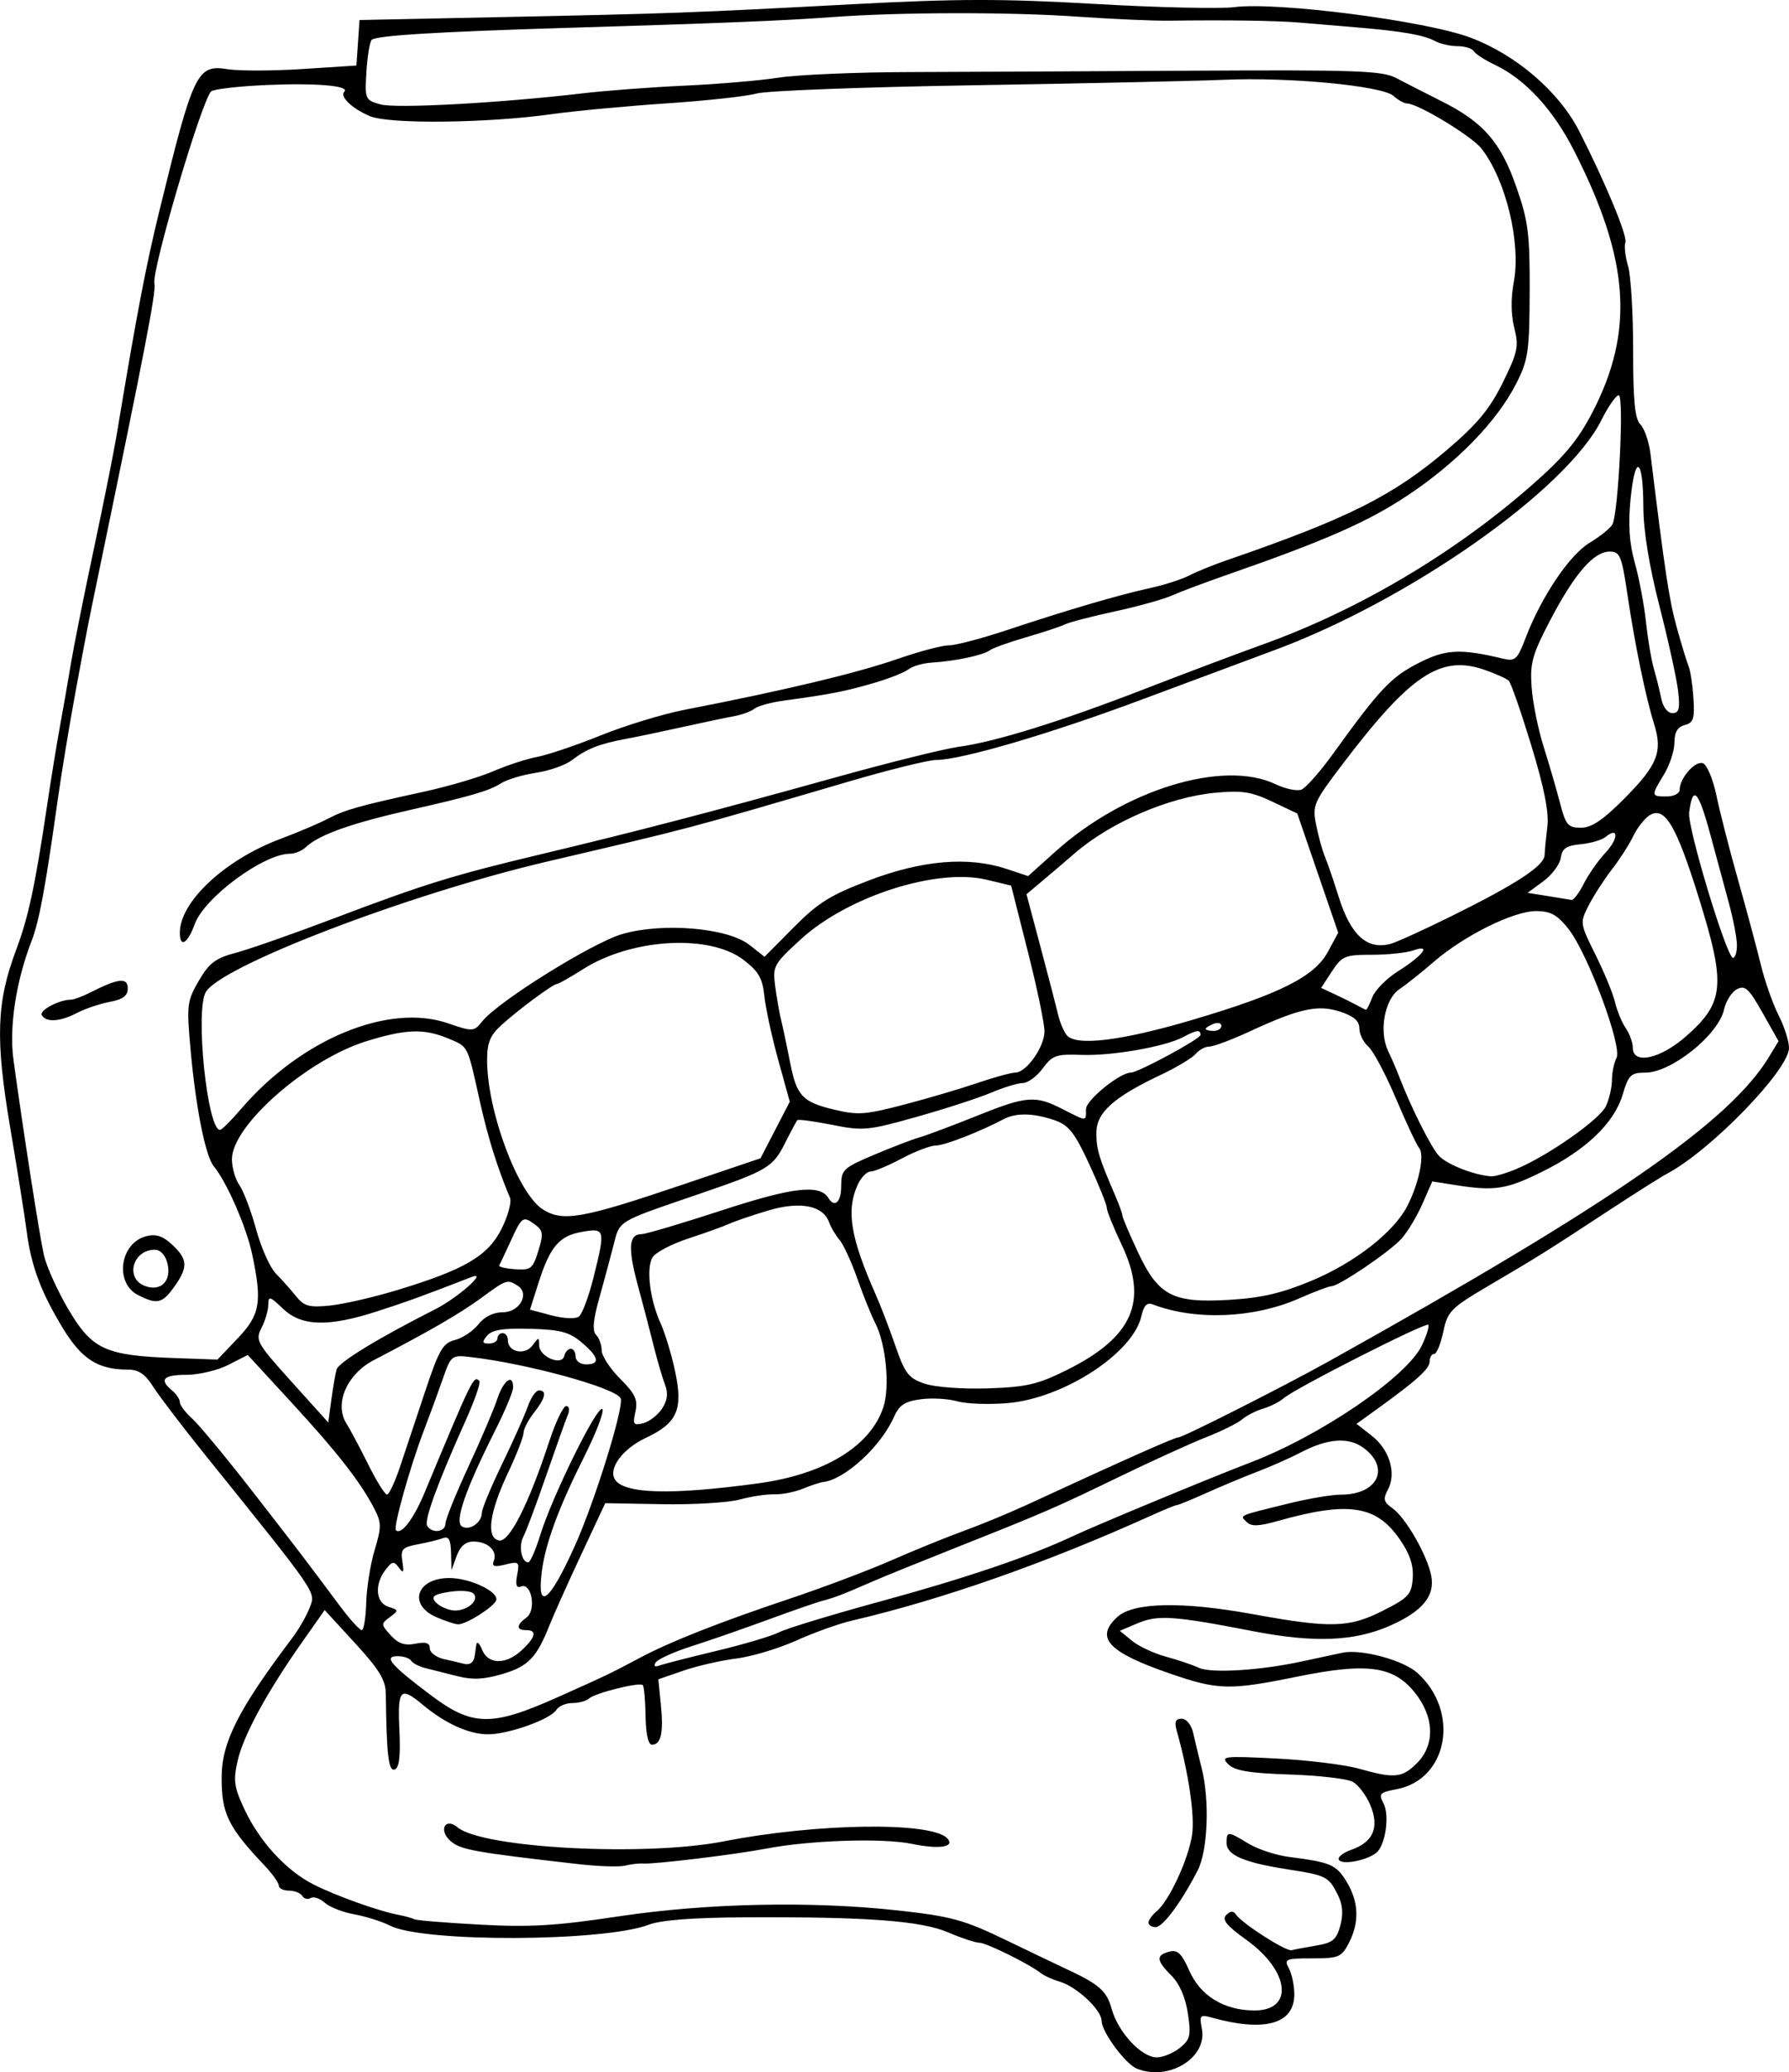 <?xml version="1.0" encoding="UTF-8" standalone="no"?>
<!-- Created with Inkscape (http://www.inkscape.org/) -->
<svg id="svg3789" xmlns:rdf="http://www.w3.org/1999/02/22-rdf-syntax-ns#" xmlns="http://www.w3.org/2000/svg" height="497.15" viewBox="0 0 429.419 497.15" width="429.42" version="1.1" xmlns:cc="http://creativecommons.org/ns#" xmlns:dc="http://purl.org/dc/elements/1.1/">
 <path id="path3799" d="m272.91 496.31c-2.752-1.094-8.488-8.854-8.488-11.484 0-2.602-5.96-8.191-10-9.379-1.719-0.505-3.747-1.413-4.506-2.018-2.742-2.183-13.165-7.344-14.831-7.344-0.938 0-4.298-1.112-7.468-2.47-6.562-2.813-19.548-3.778-48.792-3.628-12.472 0.064-20.192 0.659-23.125 1.78-10.735 4.107-54.063 4.275-62.024 0.24-1.996-1.011-5.879-2.243-8.629-2.737s-5.949-1.749-7.109-2.789-2.668-1.546-3.351-1.124c-0.683 0.422-1.596 0.196-2.027-0.503-0.432-0.699-1.877-1.27-3.211-1.27s-2.426-0.543-2.426-1.207-1.547-2.839-3.438-4.833c-8.771-9.252-10.326-12.462-10.285-21.229 0.039-8.372 4.058-16.275 16.964-33.362 1.56-2.066 3.438-5.338 4.174-7.273 1.458-3.834 2.287-2.624-25.284-36.87-5.359-6.656-10.899-13.93-12.311-16.165-1.881-2.977-3.486-4.062-6.007-4.062-7.221 0-11.122-2.483-15.674-9.977-5.254-8.648-7.598-14.938-8.664-23.242-0.435-3.385-2.213-14.572-3.953-24.86-3.595-21.261-3.3-30.041 1.434-42.631 2.938-7.813 4.569-15.439 7.467-34.914 0.921-6.188 2.295-14.625 3.054-18.75 0.759-4.125 1.938-10.875 2.62-15s3.158-16.5 5.501-27.5 4.82-23.375 5.503-27.5c4.759-28.712 6.991-40.407 10.242-53.665 8.179-33.357 9.03-35.12 16.388-33.943 2.744 0.439 10.818 0.421 17.943-0.04l12.954-0.838 0.374-5.458 0.374-5.458 33.75-0.698c40.995-0.848 45.628-1.017 84.618-3.093 25.105-1.337 35.957-1.35 58.125-0.073 14.991 0.864 30.069 1.21 33.507 0.769 10.259-1.314 45.78 3.259 56.576 7.284 10.96 4.086 21.31 12.951 26.147 22.395 6.184 12.076 11.687 25.299 11.13 26.749-0.327 0.852-0.04 3.409 0.637 5.683 0.677 2.274 1.226 11.363 1.22 20.197-0.009 12.176 0.415 16.49 1.752 17.827 0.97 0.97 2.056 4.148 2.413 7.062 3.462 28.292 4.483 35.043 6.285 41.548 1.143 4.125 2.431 8.344 2.862 9.375s0.956 4.485 1.165 7.675c0.321 4.902-0.003 5.899-2.091 6.446-1.728 0.452-2.472 1.714-2.475 4.2-0.002 1.955-1.128 5.396-2.5 7.647-3.15 5.167-3.137 5.282 0.63 5.282 1.719 0 3.125-0.719 3.125-1.597 0-2.806 3.75-7.075 5.594-6.367 0.977 0.375 2.434 3.867 3.24 7.76 0.805 3.893 3.135 12.985 5.177 20.204 2.042 7.219 4.504 16.377 5.471 20.352 0.967 3.975 2.885 9.437 4.263 12.138 1.378 2.701 2.505 6.225 2.505 7.831 0 5.253-18.761 24.607-29.229 30.152-1.456 0.771-7.71 4.722-13.897 8.779-15.146 9.932-17.176 11.203-28.747 18-9.338 5.486-10.071 6.223-11.115 11.185-0.615 2.922-1.6 5.312-2.19 5.312-0.59 0-1.072 0.794-1.072 1.764 0 1.775-2.981 4.487-12.431 11.308l-5.122 3.697 3.681 2.881c4.24 3.318 5.934 8.997 3.848 12.896-1.206 2.253-1.037 2.976 1.036 4.427 3.208 2.247 8.422 11.316 9.369 16.298 0.913 4.801-2.134 8.487-9.833 11.892-8.616 3.811-18.251 4.198-33.047 1.327-18.92-3.671-22.761-3.933-27.598-1.88l-4.277 1.815 2.934 2.399c1.614 1.319 5.27 3.029 8.125 3.8 2.855 0.771 6.407 1.971 7.894 2.666 2.946 1.379 14.87 0.642 24.797-1.533 3.438-0.753 7.819-1.692 9.736-2.087 4.497-0.926 14.51 1.776 17.918 4.835 10.31 9.255 7.391 25.599-4.986 27.921-4.015 0.753-4.346 1.105-3.15 3.34 1.552 2.9 0.492 10.183-1.738 11.936-2.357 1.854-8.168 2.941-8.951 1.674-0.385-0.623 0.943-1.706 2.952-2.406 5.303-1.849 6.827-5.397 4.605-10.716-0.989-2.367-2.908-4.897-4.265-5.623-1.357-0.726-8.167-1.508-15.135-1.737-9.682-0.319-13.153-0.901-14.724-2.472-1.907-1.907-1.072-2.005 11.592-1.36 7.506 0.382 16.421 1.481 19.812 2.442 8.467 2.399 10.351 2.22 13.892-1.322 4.455-4.455 4.187-11.255-0.675-17.154-5.104-6.192-11.418-6.999-28.131-3.596-16.172 3.292-18.924 3.226-30.415-0.737-14.956-5.158-18.171-8.627-12.639-13.633 3.845-3.48 15.53-3.718 32.335-0.66 18.923 3.444 23.203 3.329 31.432-0.838 6.106-3.093 6.817-3.876 7.091-7.812 0.216-3.103-0.708-5.828-3.18-9.375-5.644-8.098-12.309-9.072-29.305-4.282-4.537 1.279-6.275 1.327-7.396 0.205-1.657-1.657-2.294-1.381 10.407-4.502 4.582-1.126 10.103-2.047 12.27-2.047 8.628 0 11.819-6.174 5.685-10.999-3.673-2.889-8.678-2.603-15.375 0.881-2.563 1.333-7.191 3.387-10.284 4.564-3.094 1.177-8.594 3.471-12.222 5.098-3.628 1.627-6.869 2.957-7.201 2.957-0.332 0-2.989 1.078-5.903 2.396-25.411 11.491-50.472 20.291-72.174 25.344-3.094 0.72-9.085 2.869-13.314 4.775-4.229 1.906-10.698 3.843-14.375 4.303-3.677 0.46-9.392 1.77-12.7 2.909l-6.014 2.072 0.607 6.122c0.668 6.738 0.029 9.583-2.149 9.572-0.885-0.005-1.467-2.62-1.53-6.872-0.056-3.775-0.355-7.118-0.665-7.429-0.773-0.773-11.45 1.896-12.921 3.231-0.653 0.593-2.453 1.077-4 1.077s-3.263 0.733-3.812 1.629c-1.387 2.259-11.485 5.871-16.416 5.871-4.538 0-10.269-2.587-15.617-7.051-5.457-4.554-6.108-3.861-5.652 6.013 0.293 6.334-0.041 9.114-1.138 9.479-1.48 0.493-1.946-3.501-2.126-18.2-0.04-3.265-1.588-5.806-7.361-12.089l-7.31-7.955-5.432 7.714c-8.419 11.955-14.1 22.407-15.464 28.45-1.078 4.776-0.85 6.351 1.702 11.764 3.605 7.648 9.999 14.588 16.463 17.871 5.359 2.721 15.674 6.42 20.388 7.311 1.671 0.316 3.388 0.791 3.817 1.056 0.429 0.265 7.499 0.846 15.713 1.292 12.09 0.656 18.384 0.288 33.058-1.934 21.343-3.232 46.53-3.772 67.5-1.448 12.658 1.403 15.719 2.241 25.625 7.02 6.188 2.985 12.656 6.08 14.375 6.878 8.186 3.802 9.954 5.339 11.157 9.696 1.55 5.612 7.146 11.634 10.813 11.634 1.514 0 4.019-1.025 5.566-2.278 2.49-2.016 2.71-2.97 1.913-8.282-0.571-3.807-2.007-7.111-3.925-9.028-3.677-3.677-3.791-4.919-0.531-5.772 1.988-0.52 2.969 0.421 4.831 4.632 2.656 6.004 8.386 9.479 15.632 9.479 9.524 0 8.426-9.475-1.963-16.939-4.767-3.425-5.938-4.868-4.839-5.966 1.003-1.003 1.721-1.042 2.334-0.127 1.446 2.159 12.031 8.939 13.385 8.574 0.688-0.185 3.349-0.688 5.915-1.117 3.926-0.656 4.838-1.415 5.752-4.79 0.755-2.785 0.573-5.036-0.594-7.368-2.195-4.387-2.781-4.686-12.001-6.116-10.495-1.628-14.697-3.43-14.697-6.303 0-2.922 0.256-2.916 5.242 0.116 2.229 1.355 6.602 2.792 9.718 3.193 10.047 1.293 11.328 1.843 13.825 5.939 2.95 4.839 3.136 9.732 0.559 14.716-1.762 3.407-2.432 3.688-8.794 3.688-6.421 0-6.799 0.163-5.593 2.418 0.712 1.33 1.294 4.129 1.294 6.221 0 7.12-7.128 9.114-19.87 5.559-2.745-0.766-2.939-0.54-2.318 2.709 1.325 6.933-7.918 12.611-15.574 9.567zm-139.23-89.05c12.166-5.434 12.507-5.598 20.115-9.635 7.18-3.81 19.117-8.51 35.741-14.071 7.97-2.666 18.939-6.801 24.375-9.188s13.259-5.568 17.384-7.069 10.875-4.287 15-6.19c24.026-11.089 35.675-16.269 36.583-16.269 1.082 0 25.285-12.233 35.917-18.154 67.726-37.716 96.282-57.432 105.76-73.024l2.355-3.872-3.857-6.835c-3.287-5.824-4.196-6.654-6.145-5.611-1.258 0.673-2.646 2.854-3.083 4.847-1.334 6.072-12.636 15.148-18.863 15.148-3.505 0-4.059 0.537-5.484 5.312-2.032 6.81-8.855 13.322-19.392 18.509-8.558 4.213-11.333 4.638-20.669 3.167l-5.625-0.887-2.37 5.387c-1.304 2.963-3.554 6.714-5 8.336-2.775 3.112-15.052 11.425-16.874 11.425-0.589 0-4.093 1.327-7.788 2.948-10.852 4.762-24.869 5.322-35.085 1.401-1.36-0.522-2.142 0.283-2.691 2.77-1.961 8.895-18.644 19.767-32.1 20.918-4.487 0.384-9.937 0.188-12.112-0.436-2.175-0.624-6.127-0.843-8.783-0.486-3.841 0.515-5.161 1.4-6.457 4.327-3.116 7.041-11.811 14.991-16.99 15.537-0.688 0.072-2.847 0.787-4.799 1.588-1.952 0.801-5.046 1.409-6.875 1.351s-5.576 0.506-8.326 1.254c-2.75 0.747-11.136 1.25-18.635 1.117l-13.635-0.242-5.805 12.414c-3.192 6.828-6.584 14.383-7.536 16.789-3.098 7.826-5.12 9.934-11.281 11.764-4.432 1.316-7.238 1.458-10.798 0.545-2.646-0.678-6.084-1.542-7.641-1.92-1.557-0.378-3.137-1.183-3.511-1.788-0.374-0.605-1.841-1.101-3.26-1.101-3.475 0-1.676 2.108 8.024 9.399 9.897 7.44 14.551 7.52 30.213 0.524zm-19.729-10.028c0.086-0.63 0.262-1.849 0.392-2.708 0.13-0.859 0.744-0.297 1.366 1.25 1.454 3.618 5.772 3.661 9.568 0.095 3.34-3.138 3.69-4.782 1.018-4.782-2.424 0-2.387-1.225 0.09-3.036 2.392-1.749 1.233-8.403-1.295-7.433-1.145 0.439-1.417-0.349-0.955-2.764 0.604-3.158 0.42-3.322-2.818-2.509-2.71 0.68-3.314 0.481-2.778-0.917 0.91-2.372-1.454-4.591-4.89-4.591-1.885 0-3.172 1.099-4.026 3.438l-1.256 3.438-0.099-4.196c-0.073-3.1-0.565-4.017-1.885-3.511-0.982 0.377-3.708 1.046-6.057 1.487-3.783 0.71-4.21 1.182-3.741 4.136 0.423 2.66 0.252 2.955-0.842 1.46-1.194-1.633-1.611-1.561-3.223 0.551-2.699 3.537-2.338 7.875 0.735 8.851 2.462 0.782 2.478 0.9 0.329 2.471-2.166 1.584-2.159 1.76 0.198 4.363 1.81 2 3.365 2.53 5.921 2.019 2.519-0.504 3.466-0.196 3.466 1.127 0 1.001 1.547 2.161 3.438 2.578 1.891 0.417 4 0.913 4.688 1.103 1.459 0.402 2.436-0.303 2.656-1.917zm-9.219-9.259c-6.882-2.991-4.753-9.386 3.125-9.386 4.969 0 11.922 3.297 11.244 5.332-0.519 1.557-7.027 5.709-9.056 5.778-0.688 0.023-3.078-0.752-5.312-1.723zm8.89-5.684c-0.625-0.625-3.24-0.796-5.81-0.379-3.664 0.595-4.38 1.111-3.317 2.392 0.746 0.899 2.581 1.813 4.078 2.031 3.201 0.467 6.732-2.362 5.049-4.045zm58.298 13.791c6.531-1.559 13.328-3.578 15.105-4.487 1.776-0.908 12.745-4.245 24.375-7.414 20.422-5.565 35.703-10.746 46.145-15.646 5.779-2.711 33.306-14.126 42.5-17.623 16.855-6.411 37.684-20.61 41.247-28.119 1.15-2.424 1.843-4.656 1.54-4.96-0.649-0.649-31.915 15.218-34.662 17.59-1.031 0.891-3.281 2.034-5 2.54-1.719 0.506-3.969 1.653-5 2.549-1.031 0.896-4.889 2.814-8.573 4.262s-12.965 5.669-20.625 9.378c-15.803 7.652-17.988 8.6-39.55 17.161-8.592 3.411-17.592 7.064-20 8.116-6.905 3.019-9.199 3.905-11.877 4.587-1.375 0.35-7.281 2.395-13.125 4.543s-14.12 5.024-18.392 6.388c-4.272 1.365-8.161 3.119-8.643 3.898-0.544 0.881-0.207 1.162 0.892 0.744 0.972-0.37 7.111-1.949 13.643-3.509zm-84.013-11.56c0.099-3.609 1.012-9.319 2.03-12.689 1.652-5.467 1.642-6.53-0.09-9.88-3.29-6.362-8.871-13.515-19.845-25.434l-10.533-11.44-4.664 2.378c-2.565 1.308-7.077 2.378-10.025 2.378-5.602 0-6.648 1.126-3.486 3.75 1.031 0.856 1.875 2.125 1.875 2.82 0 0.695 1.321 2.454 2.937 3.909s7.973 9.114 14.129 17.02c11.027 14.163 12.451 16.027 21.241 27.812 2.436 3.266 4.839 5.938 5.34 5.938 0.502 0 0.993-2.953 1.091-6.562zm50.14-13.789c4.748-10.583 11.748-33.118 10.941-35.222-0.947-2.469-22.304-8.355-36.066-9.94-4.522-0.521-4.668-0.405-6.659 5.303-1.12 3.209-3.126 8.679-4.458 12.154-3.336 8.702-7.463 23.394-6.768 24.09 1.236 1.236 4.237-2.67 6.827-8.886 11.567-27.756 11.829-28.291 13.188-26.932 0.371 0.371-1.055 4.528-3.168 9.237-6.877 15.328-10.142 24.248-9.347 25.535 1.174 1.9 4.382 1.515 4.382-0.525 0-0.983 2.461-7.088 5.468-13.568 3.007-6.479 6.145-13.832 6.972-16.338 1.489-4.512 3.81-6.207 3.81-2.782 0 0.977-1.936 5.617-4.302 10.312-7.139 14.166-9.823 21.908-7.988 23.042 1.827 1.129 4.79-0.922 4.79-3.315 0-0.896 2.191-6.16 4.87-11.699 2.678-5.538 5.462-11.768 6.185-13.843 0.723-2.075 1.907-3.773 2.63-3.773 1.991 0 1.588 1.816-1.185 5.341-1.375 1.748-2.5 3.933-2.501 4.856-0.001 0.923-1.647 5.158-3.659 9.411-4.552 9.622-5.391 15.756-2.243 16.39 2.472 0.498 7.092-8.603 12.086-23.811 1.524-4.641 3.348-8.438 4.053-8.438 0.736 0 0.892 0.931 0.366 2.188-0.504 1.203-2.841 7.759-5.193 14.568-2.353 6.809-4.811 13.378-5.463 14.597-1.188 2.22-0.433 6.147 1.181 6.147 0.472 0 1.771-2.953 2.886-6.562 2.844-9.207 13.583-31.026 14.877-30.226 0.59 0.365-1.382 5.557-4.383 11.538-6.078 12.115-9.266 20.751-10.118 27.407-1.26 9.841 1.863 7.394 7.989-6.258zm-42.062-18.73c1.207-3.6 3.924-11.75 6.038-18.11 3.346-10.064 4.275-11.672 7.167-12.398 1.827-0.459 4.354-2.145 5.615-3.748 1.447-1.839 3.612-2.915 5.868-2.915 4.068 0 6.57-4.483 3.565-6.387-2.469-1.565-2.677-1.495-8.696 2.928-5.076 3.729-12.227 7.867-25.841 14.955-6.45 3.358-9.514 10.455-6.553 15.178 0.932 1.486 3.301 5.936 5.266 9.889s3.978 7.18 4.475 7.171c0.496-0.009 1.89-2.962 3.096-6.562zm85.931 3.887c15.984-2.173 27.009-8.869 30.119-18.294 1.62-4.908 0.62-15.209-1.961-20.2-0.937-1.812-2.861-6.586-4.274-10.609-1.414-4.023-3.343-8.218-4.287-9.323-0.944-1.105-2.069-3.001-2.5-4.215-1.434-4.04-6.963-5.114-14.597-2.836-3.781 1.128-8 2.564-9.375 3.19s-5.82 2.225-9.878 3.553-7.92 3.383-8.582 4.567c-1.503 2.685-0.564 10.155 1.979 15.742 1.061 2.332 2.621 7.475 3.467 11.43 1.988 9.296 0.581 12.509-7.049 16.096-5.496 2.583-9.005 7.3-7.384 9.924 2.164 3.501 13.383 3.819 34.322 0.973zm-23.001-17.946c1.304-1.99 1.507-3.666 0.699-5.771-0.626-1.631-1.839-5.779-2.695-9.216-0.856-3.438-2.59-10.061-3.853-14.719-2.394-8.83-2.138-12.156 0.937-12.156 1 0 9.684-2.571 19.297-5.712 17.044-5.57 23.47-6.31 25.551-2.942 1.518 2.456 3.066 0.97 3.066-2.943 0-3.839 0.491-4.305 7.812-7.405 4.297-1.819 9.219-3.708 10.938-4.197 1.719-0.489 7.836-2.782 13.595-5.095 12.197-4.9 14.194-5.064 20.78-1.706 5.965 3.041 5.625 3.04 5.625 0.016 0-2.167 8.12-8.766 10.786-8.766 1.718 0 16.714-8.104 16.714-9.033 0-1.33-0.952-1.215-4.145 0.498-4.318 2.317-17.106 4.559-24.44 4.284-6.039-0.226-6.968 0.098-9.298 3.25-1.424 1.925-3.561 3.501-4.75 3.501s-4.599 1.033-7.577 2.296c-2.979 1.263-11.016 3.875-17.859 5.803-11.714 3.302-12.908 3.415-20.373 1.931-4.361-0.867-8.115-1.369-8.341-1.116-0.226 0.253-1.554 2.728-2.951 5.501-2.949 5.851-4.184 6.578-20.892 12.294-19.63 6.716-18.741 6.18-20.282 12.231-0.761 2.989-2.312 8.744-3.446 12.789-1.46 5.207-1.674 7.744-0.73 8.688 0.733 0.733 1.333 2.401 1.333 3.708 0 1.306 1.995 4.37 4.434 6.809 3.632 3.632 4.296 5.061 3.672 7.903-0.675 3.073-0.458 3.39 1.897 2.774 1.462-0.382 3.486-1.957 4.496-3.5zm-78.137-9.362c0.474-1.732 9.865-7.468 23.687-14.47 5.444-2.758 12.85-9.335 8.702-7.727-11.893 4.609-15.543 5.933-22.734 8.252-11.684 3.767-18.082 3.579-22.51-0.664-3.15-3.018-3.508-3.113-3.524-0.938-0.01 1.332-0.744 3.828-1.631 5.546-1.526 2.958-1.141 3.648 7.206 12.906l8.818 9.78 0.736-5.405c0.405-2.973 0.967-6.249 1.25-7.28zm175.22 0.145c15.947-7.93 19.712-16.517 13.22-30.147-1.955-4.105-3.555-8.07-3.555-8.813 0-0.742-1.895-5.45-4.211-10.463-3.504-7.584-4.899-9.353-8.312-10.543-4.955-1.727-9.261-1.827-12.182-0.282-5.779 3.056-14.261 6.352-16.346 6.352-1.28 0-4.972 1.406-8.205 3.125-3.232 1.719-6.601 3.125-7.486 3.125-0.885 0-2.261 1.433-3.059 3.184-2.784 6.11-1.71 12.678 4.282 26.191 1.22 2.75 3.382 8.375 4.805 12.5 2.261 6.554 3.139 7.689 6.963 8.995 2.478 0.847 9.071 1.34 15.203 1.137 9.256-0.306 11.997-0.939 18.881-4.363zm-118.99-5.145c0.637 0 1.158 0.844 1.158 1.875 0 1.042 1.111 1.875 2.5 1.875 3.478 0 3.121-1.755-1.077-5.287-2.95-2.482-5.113-3.051-12.34-3.245-6.502-0.175-9.166 0.251-10.326 1.648-1.284 1.547-1.201 1.884 0.465 1.884 1.115 0 2.028-0.562 2.028-1.25s0.562-1.25 1.25-1.25 1.25 0.784 1.25 1.741c0 2.826 4.108 3.67 5.904 1.213 1.499-2.05 1.595-2.052 1.595-0.028 0 2.744 5.443 5.042 6.029 2.545 0.222-0.947 0.925-1.721 1.562-1.721zm-79.95-2.498c5.399-5.676 5.91-8.672 3.453-20.253-1.374-6.476-6.089-17.261-9.18-20.999-2.024-2.448-4.337-14.061-5.602-28.125-0.951-10.577-0.832-11.559 1.991-16.408 2.487-4.272 4.018-5.426 8.912-6.72 3.25-0.859 13.925-4.603 23.721-8.32 21.439-8.134 28.511-10.321 49.688-15.359 22.102-5.259 41.802-10.395 70-18.249 13.062-3.639 26.562-6.998 30-7.466 8.921-1.215 24.478-6.05 44.845-13.938 9.71-3.761 22.436-8.554 28.28-10.652 22.733-8.162 45.661-21.704 64.227-37.936 7.96-6.96 11.304-10.942 14.772-17.599 10.189-19.556 9.012-36.674-4.322-62.879-5.049-9.922-11.722-17.162-19.003-20.617-2.375-1.127-4.656-2.596-5.069-3.265-0.414-0.669-2.162-1.217-3.885-1.217s-4.177-0.558-5.452-1.241c-2.725-1.458-7.945-2.362-18.921-3.277-4.384-0.365-10.502-0.88-13.596-1.144-5.479-0.468-17.319-0.64-31.25-0.455-3.781 0.05-13.625-0.381-21.875-0.959-16.552-1.159-42.955-1.105-59.375 0.121-11.098 0.828-27.011 1.471-63.75 2.575-30.727 0.923-45.46 1.832-46.449 2.865-0.468 0.488-1.036 3.931-1.263 7.65-0.402 6.578-0.311 6.791 3.337 7.827 3.699 1.05 28.75-0.321 48.75-2.668 5.5-0.646 16.469-1.468 24.375-1.828 7.906-0.36 18.031-1.223 22.5-1.919 4.469-0.695 18.531-1.296 31.25-1.336s43.375-0.188 68.125-0.33c38.952-0.224 45.504 0.007 48.75 1.718 2.062 1.087 6.999 3.606 10.969 5.598 10.069 5.051 14.214 9.812 17.997 20.669 2.826 8.112 3.217 11.205 3.166 25.04-0.054 14.335-0.349 16.356-3.216 22.013-4.582 9.042-14.245 18.996-26.069 26.853-9.598 6.379-19.755 10.84-43.472 19.095-5.156 1.795-11.062 4.012-13.125 4.927-2.062 0.915-8.25 2.636-13.75 3.824-5.5 1.188-10.851 2.58-11.89 3.094-1.04 0.514-5.258 1.91-9.375 3.103-4.117 1.193-8.047 2.607-8.735 3.143-1.464 1.142-8.358 2.599-13.867 2.931-2.127 0.128-4.658 0.859-5.625 1.624-0.967 0.765-4.852 2.282-8.633 3.371-6.781 1.953-10.189 2.614-21.25 4.12-3.094 0.421-6.279 1.296-7.079 1.943-0.8 0.647-3.022 1.461-4.938 1.808-1.916 0.347-7.449 1.511-12.296 2.585-4.847 1.074-11.062 2.374-13.812 2.887-6.236 1.165-9.23 2.355-12.798 5.088-1.539 1.179-5.43 2.538-8.646 3.02-3.217 0.482-7.02 1.641-8.452 2.574-2.607 1.699-7.312 3.075-21.354 6.245-14.503 3.274-22.216 6.016-25.402 9.03-0.908 0.859-2.618 1.562-3.798 1.562-6.303 0-20.546 10.517-22.842 16.866-1.709 4.726-3.583 5.812-3.583 2.076 0-7.438 10.844-17.54 24.164-22.512 4.009-1.496 9.072-3.644 11.25-4.774 4.31-2.234 7.279-3.071 23.336-6.579 5.844-1.277 13.274-3.474 16.512-4.883 3.238-1.409 7.964-2.951 10.503-3.428 2.539-0.476 9.424-2.805 15.3-5.174 5.876-2.369 14.931-5.13 20.122-6.136 23.8-4.609 41.31-8.791 51.22-12.233 5.105-1.773 10.599-3.224 12.209-3.224 1.61 0 7.84-1.635 13.844-3.633 14.396-4.791 27.011-8.492 34.481-10.116 3.336-0.725 7.555-2.083 9.375-3.017 1.82-0.934 5.841-2.569 8.935-3.634 29.132-10.027 39.994-15.471 52.997-26.566 7.213-6.154 10.195-9.758 13.308-16.082 3.592-7.296 3.88-8.671 2.753-13.112-0.799-3.147-0.843-7.157-0.12-10.964 1.783-9.389-1.906-24.617-7.769-32.07-2.367-3.009-15.251-10.807-17.856-10.807-0.683 0-2.138-0.811-3.234-1.802-2.692-2.436-24.95-4.557-40.705-3.879-6.875 0.296-34.008 0.889-60.295 1.317-26.287 0.428-49.631 1.317-51.875 1.974-2.244 0.657-11.955 1.722-21.58 2.367-9.625 0.645-22 1.805-27.5 2.577-15.548 2.183-39.061 2.45-43.735 0.497-4.233-1.769-7.321-4.703-6.164-5.859 1.44-1.44-6.728-2.145-18.724-1.615-6.806 0.301-12.773 0.997-13.261 1.548-2.439 2.752-14.331 43.093-13.595 46.119 0.446 1.836-2.087 14.978-13.468 69.882-2.622 12.647-2.577 12.418-5.482 28.125-1.462 7.906-3.407 19.719-4.322 26.25-2.912 20.785-4.393 28.744-6.234 33.495-3.709 9.568-5.392 20.6-4.33 28.38 2.291 16.783 6.247 42.179 7.304 46.883 0.619 2.757 3.294 8.672 5.944 13.145 5.66 9.554 8.822 10.993 25.473 11.589l10.253 0.367 4.858-5.107zm-23.892-10.362c-5.747-2.893-4.396-12.553 1.98-14.153 2.311-0.58 3.978-0.023 6.214 2.078 3.729 3.503 3.816 5.357 0.471 10.055-2.871 4.032-4.1 4.318-8.665 2.021zm7.013-7.659c-0.492-1.962-1.685-3.231-3.037-3.231-5.272 0-7.174 6.829-2.414 8.666 3.857 1.489 6.522-1.168 5.451-5.435zm-30.14-59.483c-0.712-1.152 4.15-3.748 7.02-3.748 0.677 0 2.75-0.772 4.606-1.717 6.713-3.414 9-3.67 9-1.007 0 1.799-1.142 2.659-4.322 3.256-2.377 0.446-5.893 1.63-7.812 2.631-4.074 2.125-7.398 2.353-8.492 0.584zm132.36 63.149c2.965-11.803 2.88-12.159-2.669-11.198-5.497 0.952-7.694 3.523-10.478 12.268l-2.041 6.408 5.166 1.366c2.978 0.788 5.767 0.906 6.585 0.278 0.78-0.598 2.327-4.704 3.438-9.123zm-47.139 2.805c16.278-4.931 21.829-8.178 25.113-14.691 1.557-3.088 2.473-6.463 2.036-7.5-3.02-7.167-5.307-14.483-7.232-23.136-3.045-13.686-2.712-13.024-7.576-15.056-5.821-2.432-10.135-2.293-19.614 0.636-14.263 4.406-32.319 20.236-32.319 28.334 0 2.011 0.819 4.825 1.82 6.253s2.799 6.195 3.996 10.591c1.197 4.396 3.331 9.162 4.743 10.592 1.411 1.429 3.589 3.872 4.84 5.427 1.934 2.406 3.147 2.74 8.125 2.237 3.218-0.325 10.449-1.984 16.069-3.687zm219.68-2.321c10.318-4.331 19.596-11.576 22.84-17.836 2.791-5.385 4.222-12.308 2.879-13.926-0.613-0.738-3.13-6.101-5.593-11.918-2.463-5.816-5.446-11.419-6.628-12.45-1.182-1.031-2.149-2.998-2.149-4.37 0-1.765-1.337-2.933-4.574-3.993-5.368-1.759-9.781-0.801-21.664 4.699-4.354 2.015-8.741 3.664-9.748 3.664s-2.487 0.789-3.287 1.753c-0.8 0.964-4.599 3.242-8.442 5.061-11.331 5.365-15.409 9.043-15.409 13.9 0 3.959 0.592 5.924 4.551 15.099 0.935 2.166 1.699 4.299 1.699 4.74 0 0.44 1.659 4.35 3.687 8.687 4.946 10.578 8.348 12.35 22.11 11.517 7.65-0.463 12.542-1.61 19.727-4.627zm-185.73-7.09c1.241-4.009 1.147-4.892-0.659-6.233-3.019-2.241-3.246-2.097-5.924 3.763-1.332 2.915-2.596 5.581-2.81 5.925-0.213 0.344 1.488 0.758 3.78 0.921 3.813 0.271 4.291-0.102 5.613-4.375zm33.964-15.685 19.375-6.551 3.512-6.785 3.512-6.785-2.78-10.058c-1.529-5.532-3.023-12.423-3.321-15.314-0.437-4.241-1.405-5.915-5.01-8.665-8.181-6.24-26.847-5.161-38.494 2.225-3.097 1.964-5.931 3.571-6.296 3.571-0.93 0-9.185 6.109-13.311 9.85-2.717 2.464-3.438 4.225-3.438 8.408 0 12.261 7.386 32.029 13.385 35.825 4.758 3.011 9.449 2.194 32.865-5.723zm200.74-3.952c7.73-3.23 20.119-11.926 21.59-15.155 0.782-1.717 1.422-4.538 1.422-6.269s0.491-4.096 1.091-5.254c1.43-2.76-6.956-25.214-11.581-31.012-2.666-3.341-4.273-4.219-7.723-4.219-5.406 0-17.225 5.853-24.512 12.139-3.02 2.605-6.754 5.58-8.299 6.611-3.526 2.355-4.953 10.058-2.733 14.756 0.876 1.853 2.021 4.494 2.545 5.869 2.844 7.458 7.768 17.307 9.667 19.335 1.964 2.098 8.423 4.639 12.523 4.927 0.881 0.062 3.586-0.716 6.011-1.729zm-306.07-14.41c14.333-16.745 35.372-25.47 49.646-20.59 6.064 2.073 6.235 2.062 8.323-0.516 3.871-4.781 26.357-18.783 33.51-20.867 9.716-2.831 25.307-1.52 30.528 2.566l3.669 2.872 7.014-7.074c5.877-5.927 8.838-7.763 18.264-11.325 12.657-4.782 23.713-5.693 32.744-2.696l5.244 1.74 6.496-5.841c16.57-14.897 40.333-22.186 52.86-16.212 2.367 1.129 5.172 1.719 6.233 1.312 1.061-0.407 4.486-4.284 7.61-8.615 11.161-15.471 13.875-18.358 20.398-21.698 6.635-3.397 10.03-3.582 20.393-1.11 2.923 0.697 3.436 0.225 5.437-5.016 3.759-9.842 10.512-19.867 15.35-22.787 2.508-1.514 4.963-3.486 5.456-4.383 1.458-2.655 2.854-31.006 1.527-31.006-0.648 0-2.512 2.672-4.142 5.938-8.362 16.752-46.081 43.248-78.729 55.304-5.156 1.904-19.324 7.178-31.485 11.719-22.193 8.288-43.487 14.539-49.526 14.539-1.78 0-11.141 2.312-20.801 5.138-40.607 11.879-36.623 10.823-72.563 19.24-33.223 7.781-78.619 25.163-81.944 31.376-2.527 4.722 0.425 32.996 3.446 32.996 0.417 0 2.687-2.252 5.043-5.005zm160.04-1.296c5.316-1.403 12.901-3.653 16.857-5 3.956-1.347 7.993-2.449 8.972-2.449 2.627 0 6.955-6.095 6.998-9.856 0.02-1.798-1.772-10.41-3.984-19.138l-4.021-15.869-5.871-1.409c-11.961-2.869-33.331 3.977-44.622 14.297-6.519 5.958-6.779 6.436-6.138 11.286 0.368 2.785 1.019 6.47 1.446 8.189 0.427 1.719 1.417 6.396 2.201 10.395 1.498 7.643 2.928 9.159 10.328 10.944 5.961 1.439 7.604 1.311 17.835-1.39zm186.83-16.163c9.2-8.098 9.587-12.276 3.078-33.161-5.459-17.516-8.201-22.115-11.837-19.857-1.185 0.736-2.941 2.973-3.902 4.972-0.961 1.999-3.275 5.603-5.141 8.01-1.866 2.406-4.37 6.283-5.564 8.615-2.147 4.194-2.129 4.324 1.631 11.875 2.091 4.199 4.199 9.322 4.686 11.385 0.486 2.062 1.644 4.859 2.573 6.216 0.929 1.356 1.688 3.466 1.688 4.688 0 4.132 6.582 2.72 12.788-2.743zm-118.42-3.96c20.973-6.202 29.244-10.363 32.46-16.327l2.46-4.561-4.91-14.298-4.91-14.298-6.002-2.85c-5.012-2.379-7.289-2.729-13.799-2.117-11.049 1.038-25.045 7.081-33.651 14.53-2.281 1.974-5.813 4.986-7.849 6.694l-3.703 3.105 3.451 12.962c1.898 7.129 3.78 14.368 4.183 16.087 0.402 1.719 1.307 3.852 2.011 4.74 2.171 2.741 13.058 1.422 30.26-3.665zm6.875 1.464c0-0.666-0.844-0.887-1.875-0.491-1.031 0.396-1.875 0.941-1.875 1.211 0 0.27 0.844 0.491 1.875 0.491s1.875-0.545 1.875-1.211zm36.232-6.868c0.644-1.693 3.395-4.483 6.114-6.199 6.106-3.854 8.162-6.599 3.787-5.054-1.654 0.584-6.153 1.063-9.997 1.063-6.473 0.001-7.182 0.295-9.594 3.974l-2.604 3.973 3.344 1.556c1.839 0.856 4.187 2.02 5.218 2.587 1.031 0.567 2.03 1.065 2.218 1.105 0.189 0.041 0.87-1.312 1.514-3.005zm87.518-12.485c0-1.685-0.893-6.326-1.984-10.312-1.091-3.987-3.017-11.096-4.279-15.799-2.972-11.071-4.341-12.566-5.204-5.685-0.443 3.534 9.002 34.776 10.53 34.828 0.516 0.018 0.938-1.347 0.938-3.032zm-68.75-6.862c15.885-7.844 22.482-12.16 22.589-14.777 0.049-1.194 0.351-4.327 0.671-6.962 0.398-3.276-0.826-9.39-3.871-19.344-2.449-8.005-4.873-14.975-5.388-15.49-0.515-0.515-3.154-1.704-5.864-2.642-10.476-3.627-17.668 1.125-33.818 22.342-7.237 9.509-7.514 10.137-6.557 14.925 0.549 2.749 1.48 6.124 2.068 7.499 0.588 1.375 2.081 5.728 3.318 9.673 2.903 9.261 6.831 12.822 12.477 11.31 1.375-0.368 7.844-3.308 14.375-6.534zm31.986-7.887c1.127-2.234 3.491-5.604 5.253-7.487 3.14-3.357 3.119-6.341-0.026-3.731-0.879 0.729-3.564 1.513-5.968 1.741-3.44 0.326-4.456 1.019-4.773 3.257-0.222 1.563-2.106 4.095-4.187 5.625l-3.783 2.783 4.812 0.76c2.646 0.418 5.219 0.84 5.717 0.938 0.498 0.098 1.828-1.651 2.955-3.885zm9.805-20.5c7.886-7.949 9.167-11.147 7.104-17.736-2.042-6.522-4.649-19.161-6.423-31.139-1.379-9.314-1.792-10.312-4.266-10.312-3.827 0-8.404 5.273-14.225 16.385-4.365 8.332-4.923 10.335-4.506 16.168 0.261 3.662 1.554 10.07 2.873 14.24 1.319 4.17 3.091 10.254 3.938 13.52 1.373 5.292 1.918 5.938 5.02 5.938 2.569 0 5.313-1.849 10.486-7.062zm12.844-25.75c-0.34-2.922-2.349-12.062-4.466-20.312-2.508-9.774-3.861-18.132-3.883-23.989-0.045-11.689-1.977-12.77-3.066-1.716-0.603 6.121-0.306 10.554 1.023 15.288 1.03 3.667 2.235 10.042 2.677 14.167 0.442 4.125 1.297 9.188 1.899 11.25 0.602 2.062 1.407 5.297 1.787 7.188 0.405 2.009 1.514 3.438 2.669 3.438 1.589 0 1.856-1.041 1.359-5.312zm-127.12 295.48c0-0.603 0.888-1.834 1.972-2.734 2.974-2.469 7.57-12.375 8.476-18.27 0.702-4.57-0.824-14.932-3.695-25.086-0.587-2.075-0.272-2.812 1.202-2.812 1.157 0 2.322 1.445 2.771 3.438 0.426 1.891 1.341 5.688 2.034 8.438 1.96 7.775 1.478 19.803-0.983 24.567-3.952 7.651-8.339 13.558-10.069 13.558-0.94 0-1.709-0.494-1.709-1.097zm-136.88-14.023c-25.226-2.883-28.358-3.454-30.725-5.595-2.855-2.584-1.211-5.678 1.724-3.243 6.066 5.035 45.045 7.085 64.001 3.367 22.152-4.345 49.539-4.745 53.502-0.781 2.128 2.128-1.737 2.777-8.356 1.403-7.048-1.463-24.529-0.893-35.146 1.146-7.336 1.409-26.67 3.754-29.375 3.563-1.031-0.073-3 0.154-4.375 0.504s-6.438 0.186-11.25-0.364z"/>
</svg>
